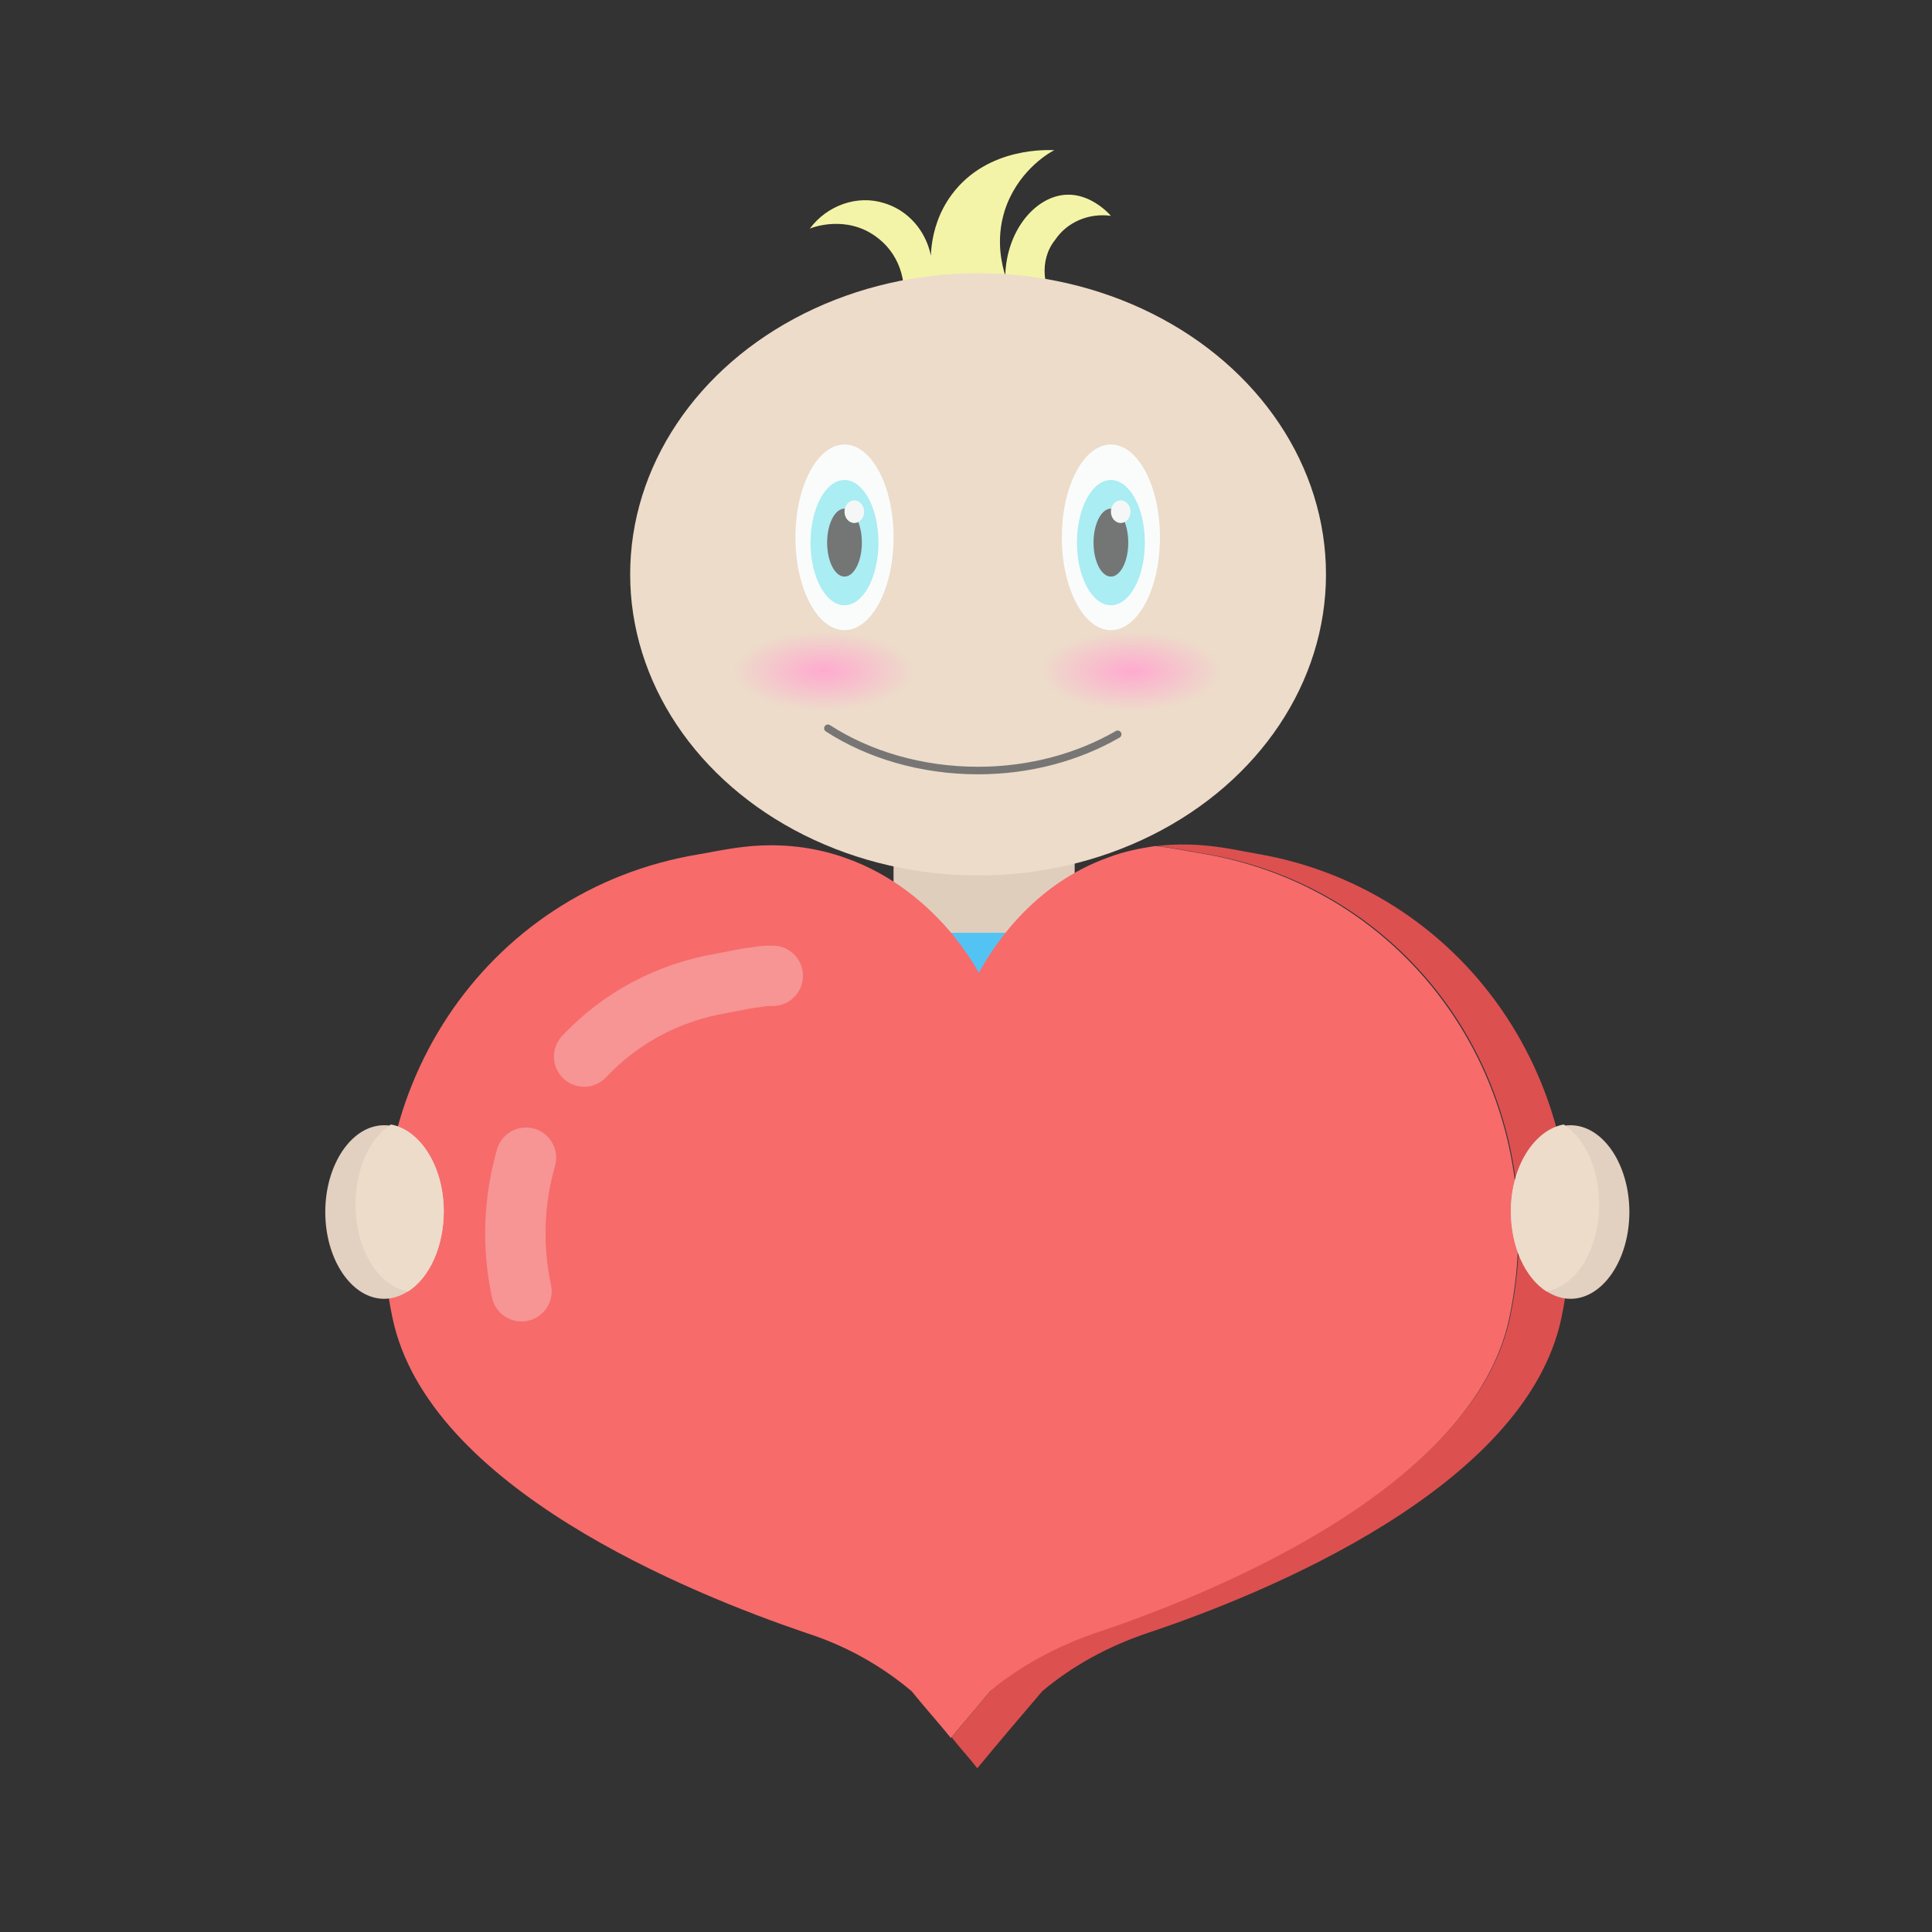 <?xml version="1.0" ?><svg height="256px" id="Layer_1" style="enable-background:new 0 0 256 256;" version="1.1" viewBox="0 0 256 256" width="256px" xml:space="preserve" xmlns="http://www.w3.org/2000/svg" xmlns:xlink="http://www.w3.org/1999/xlink"><rect x="0" y="0" width="256" height="256" fill="#333333" stroke="none"/><style type="text/css">
	.st0{fill:#E0CEBD;}
	.st1{fill:#53C3F4;}
	.st2{fill:#F4F4A8;}
	.st3{fill:#EDDCCA;}
	.st4{fill:none;stroke:#777675;stroke-linecap:round;stroke-miterlimit:10;}
	.st5{fill:#FAFCFC;}
	.st6{fill:#AAEDF2;}
	.st7{fill:#747575;}
	.st8{fill:#F5F7F7;}
	.st9{fill:url(#SVGID_1_);}
	.st10{fill:url(#SVGID_2_);}
	.st11{fill:#DD5050;}
	.st12{fill:#F76B6B;}
	.st13{fill:none;stroke:#F79494;stroke-width:8;stroke-linecap:round;stroke-linejoin:round;stroke-miterlimit:10;}
	.st14{fill:#E2D0C0;}
</style><g><path class="st0" d="M130.4,95.9L130.4,95.9c6.6,0,12,5.4,12,12v31.5c0,6.6-5.4,12-12,12h0c-6.6,0-12-5.4-12-12v-31.5   C118.4,101.3,123.8,95.9,130.4,95.9z"/><path class="st1" d="M166.2,132.8v73.4l-0.1-1l-34.6,2l-4.8-0.1l-33.9-1.8l-0.1,1v-73.5c0-5.1,5.4-9.2,12-9.2h49.4   C160.8,123.6,166.2,127.8,166.2,132.8z"/><g><g id="head_2_"><path class="st2" d="M140.6,41.4c-7-0.2-14.1-0.4-21.1-0.5c0.9-3.7-0.5-7.5-3.5-9.6c-3.9-2.8-8.3-1.2-8.7-1     c2.3-3.1,6.3-4.5,9.8-3.4c4.1,1.2,6.8,5.3,6.4,9.8c-0.2-1.1-0.8-6.3,2.6-10.9c4.8-6.5,13.1-5.9,13.6-5.9c-1,0.5-5,3-6.6,8.1     c-1.2,3.9-0.3,7.2,0.1,8.5c0.2-6.2,4.2-10.6,8.2-10.7c2.9-0.1,5.2,2.1,5.8,2.8c-2.9-0.4-5.8,0.8-7.4,3.2     C137.7,34.4,138,38.5,140.6,41.4z"/><ellipse class="st3" cx="129.6" cy="76.1" rx="46.1" ry="39.9"/><path class="st4" d="M148.1,97.3c-5.2,3-11.6,4.8-18.5,4.8c-7.5,0-14.5-2.1-19.9-5.6"/><g id="eye_4_"><ellipse class="st5" cx="111.9" cy="71.2" rx="6.5" ry="12.3"/><ellipse class="st6" cx="111.9" cy="71.9" rx="4.5" ry="8.3"/><ellipse class="st7" cx="111.9" cy="71.9" rx="2.3" ry="4.5"/><ellipse class="st8" cx="113.2" cy="67.8" rx="1.3" ry="1.5"/></g><g id="eye_1_"><ellipse class="st5" cx="147.2" cy="71.2" rx="6.5" ry="12.3"/><ellipse class="st6" cx="147.2" cy="71.9" rx="4.5" ry="8.3"/><ellipse class="st7" cx="147.2" cy="71.9" rx="2.3" ry="4.5"/><ellipse class="st8" cx="148.5" cy="67.8" rx="1.3" ry="1.5"/></g></g><radialGradient cx="149.172" cy="-13.644" gradientTransform="matrix(1.116 0 0 0.488 -16.585 95.59)" gradientUnits="userSpaceOnUse" id="SVGID_1_" r="10.789"><stop offset="0" style="stop-color:#FFAACF"/><stop offset="1" style="stop-color:#EDDCCA"/></radialGradient><ellipse class="st9" cx="149.9" cy="88.9" rx="16.3" ry="5.3"/><radialGradient cx="112.676" cy="-13.644" gradientTransform="matrix(1.116 0 0 0.488 -16.585 95.59)" gradientUnits="userSpaceOnUse" id="SVGID_2_" r="10.789"><stop offset="0" style="stop-color:#FFAACF"/><stop offset="1" style="stop-color:#EDDCCA"/></radialGradient><ellipse class="st10" cx="109.1" cy="88.9" rx="16.3" ry="5.3"/></g></g><g><path class="st11" d="M206.9,174.6c-4.7,22.5-39.3,36.6-54.9,41.8c-5.3,1.8-10,4.4-13.9,7.7c-2.9,3.4-5.8,6.8-8.6,10.2   c-1.1-1.4-2.3-2.7-3.4-4.1c1.7-2.1,3.5-4.1,5.2-6.2c3.9-3.3,8.6-6,13.9-7.7c15.6-5.3,50.2-19.3,54.9-41.8   c6.1-29.2-12.1-56.7-40.6-61.4c-1.4-0.2-3.5-0.7-6.2-1c5.8-0.7,10.6,0.6,13.1,1C194.8,117.9,213,145.4,206.9,174.6z"/><path class="st12" d="M200,174.6c-4.7,22.5-39.3,36.6-54.9,41.8c-5.2,1.8-10,4.4-13.9,7.7c-1.7,2.1-3.5,4.1-5.2,6.2   c-1.7-2.1-3.5-4.1-5.2-6.2c-3.9-3.3-8.6-6-13.9-7.7c-15.6-5.3-50.2-19.3-54.9-41.8c-6.1-29.2,12.1-56.7,40.6-61.4   c1.3-0.2,3.4-0.7,6.1-1h0c3.6-0.4,8.2-0.3,13.1,1.4c6.7,2.3,11.4,6.6,14.4,10.2c1.7,2.1,2.9,4,3.5,5.1c1.6-2.9,6.8-11.6,17.2-15.3   c2.1-0.8,4.2-1.2,6.2-1.5c2.7,0.3,4.8,0.8,6.2,1C187.9,117.9,206.1,145.4,200,174.6z"/><path class="st13" d="M77.4,140c4.8-5.1,11.1-8.5,18.2-9.7c0.5-0.1,1-0.2,1.6-0.3c0.9-0.2,1.9-0.4,2.9-0.5l0.6-0.1   c0.6-0.1,1.2-0.1,1.7-0.1"/><path class="st13" d="M69.1,171.1c-1.3-6.1-1-12.1,0.6-17.7"/></g><g><g id="hand_4_"><path class="st14" d="M58.8,160.5c0,4.7-1.9,8.8-4.7,10.6c-1,0.6-2,1-3.2,1c-4.3,0-7.8-5.2-7.8-11.5s3.5-11.5,7.8-11.5    c0.3,0,0.6,0,0.9,0.1C55.7,149.7,58.8,154.6,58.8,160.5z"/><path class="st3" d="M58.8,160.5c0,4.7-1.9,8.8-4.7,10.6c-3.9-0.6-7-5.5-7-11.5c0-4.7,1.9-8.8,4.7-10.6    C55.7,149.7,58.8,154.6,58.8,160.5z"/></g><g id="hand_1_"><path class="st14" d="M200.2,160.5c0,4.7,1.9,8.8,4.7,10.6c1,0.6,2,1,3.2,1c4.3,0,7.8-5.2,7.8-11.5s-3.5-11.5-7.8-11.5    c-0.3,0-0.6,0-0.9,0.1C203.3,149.7,200.2,154.6,200.2,160.5z"/><path class="st3" d="M200.2,160.5c0,4.7,1.9,8.8,4.7,10.6c3.9-0.6,7-5.5,7-11.5c0-4.7-1.9-8.8-4.7-10.6    C203.3,149.7,200.2,154.6,200.2,160.5z"/></g></g></svg>